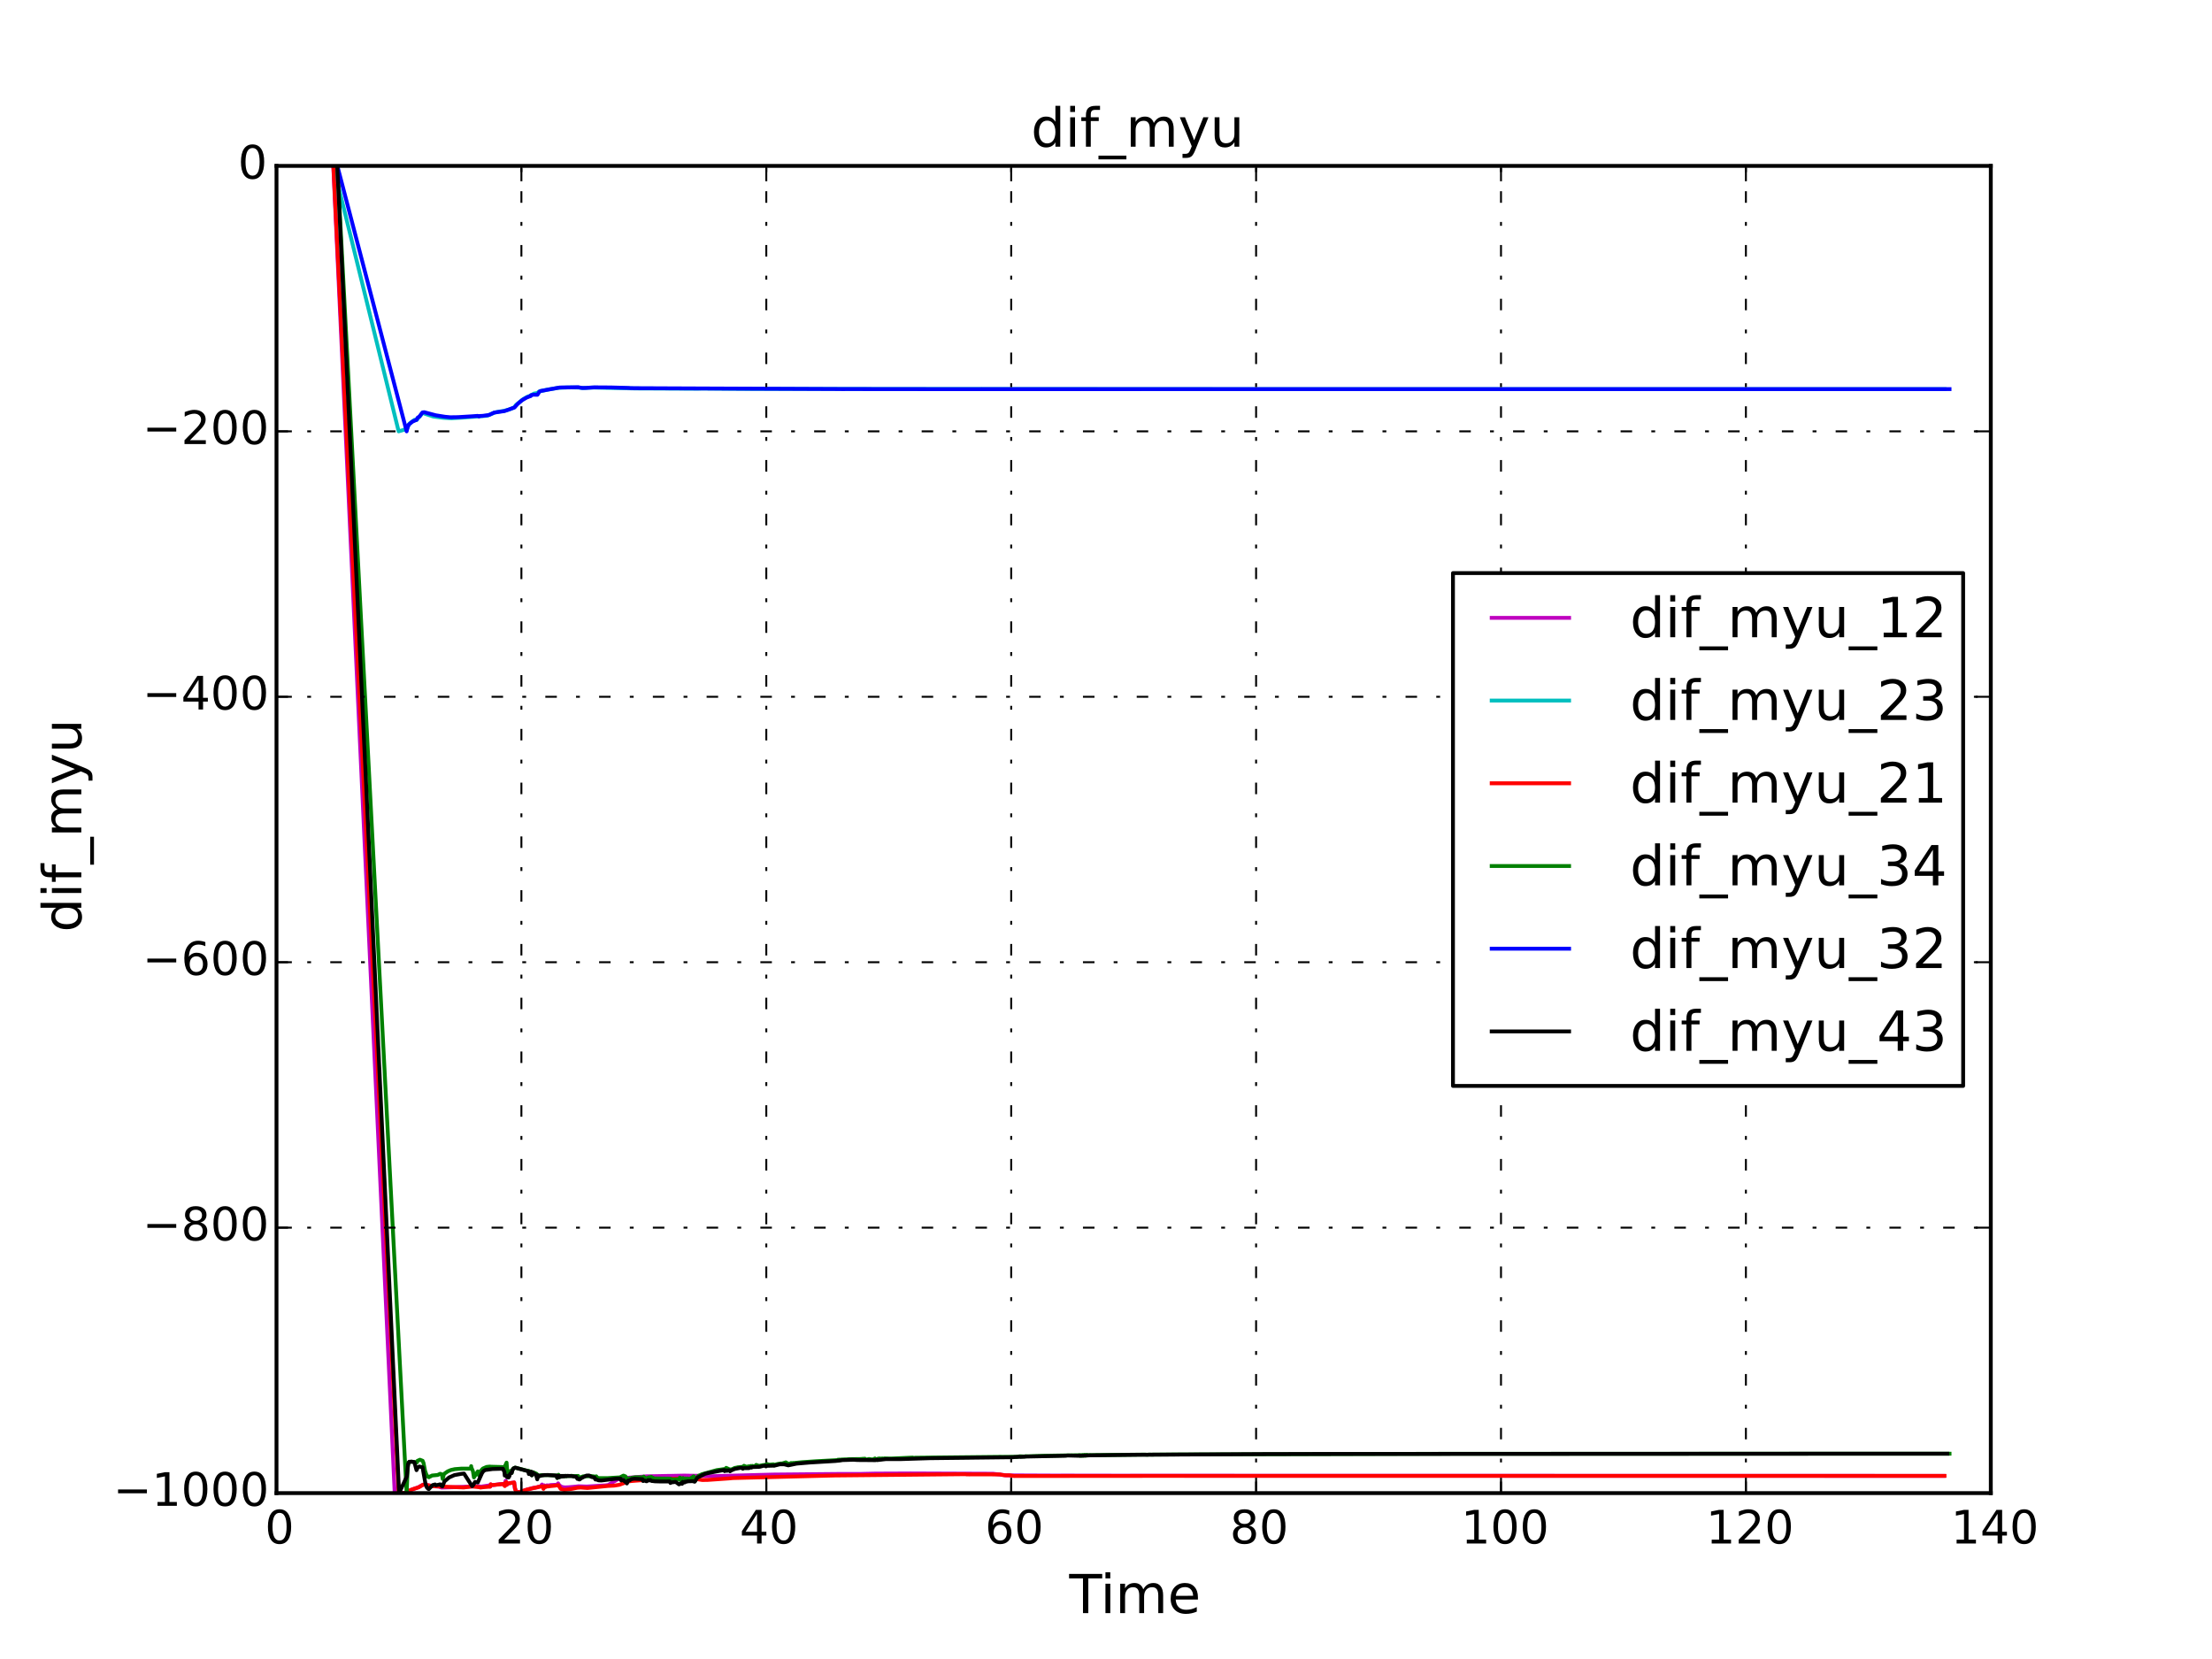 <?xml version="1.0" encoding="utf-8" standalone="no"?>
<!DOCTYPE svg PUBLIC "-//W3C//DTD SVG 1.1//EN"
  "http://www.w3.org/Graphics/SVG/1.1/DTD/svg11.dtd">
<!-- Created with matplotlib (http://matplotlib.org/) -->
<svg height="432pt" version="1.1" viewBox="0 0 576 432" width="576pt" xmlns="http://www.w3.org/2000/svg" xmlns:xlink="http://www.w3.org/1999/xlink">
 <defs>
  <style type="text/css">
*{stroke-linecap:butt;stroke-linejoin:round;}
  </style>
 </defs>
 <g id="figure_1">
  <g id="patch_1">
   <path d="
M0 432
L576 432
L576 0
L0 0
z
" style="fill:#ffffff;"/>
  </g>
  <g id="axes_1">
   <g id="patch_2">
    <path d="
M72 388.8
L518.4 388.8
L518.4 43.2
L72 43.2
z
" style="fill:#ffffff;"/>
   </g>
   <g id="line2d_1">
    <path clip-path="url(#p7ff5b81e1d)" d="
M86.791 43.2
L102.781 388.8
L104.29 388.8
L106.017 388.665
L106.462 388.152
L108.308 387.509
L108.893 387.294
L109.794 386.79
L110.103 386.605
L110.724 386.632
L113.21 387.043
L113.586 387.064
L114.319 387.106
L114.934 387.366
L118.492 387.256
L124.064 387.016
L124.468 387.078
L124.793 387.011
L124.969 387.161
L127.415 386.799
L127.615 387.113
L127.753 386.521
L128.036 386.721
L128.97 386.637
L130.126 386.459
L131.366 386.403
L131.677 385.577
L131.969 386.633
L132.299 386.286
L133.137 386.134
L133.909 386.027
L134.03 387.503
L134.556 388.477
L134.886 388.582
L135.523 388.433
L136.962 387.976
L138.911 387.414
L139.443 387.395
L139.79 387.262
L139.996 387.302
L140.145 387.164
L140.732 387.086
L141.143 386.563
L141.386 387.221
L141.553 387.324
L141.711 386.774
L142.109 387
L142.44 386.77
L142.597 386.838
L143.472 386.702
L144.972 386.619
L145.169 386.815
L145.322 386.255
L145.654 386.764
L146.29 387.203
L147.09 387.317
L147.97 387.282
L149.932 387.11
L150.667 387.021
L152.791 387.093
L157.655 386.793
L158.395 386.69
L160.849 385.202
L161.467 385.154
L161.64 385.284
L162.19 385.144
L162.406 384.894
L168.35 384.43
L174.424 384.308
L174.766 384.31
L178.301 384.234
L179.005 384.258
L181.579 384.288
L185.174 384.401
L201.238 383.972
L202.499 383.961
L217.865 383.817
L219.668 383.804
L224.275 383.803
L224.706 383.79
L227.875 383.718
L232.487 383.701
L237.088 383.678
L258.601 383.762
L262.074 384.18
L275.266 384.24
L296.031 384.273
L506.069 384.312
L506.069 384.312" style="fill:none;stroke:#bf00bf;stroke-linecap:square;"/>
   </g>
   <g id="line2d_2">
    <path clip-path="url(#p7ff5b81e1d)" d="
M86.808 43.2
L103.804 112.32
L105.952 111.704
L106.599 110.316
L107.946 109.313
L108.506 109.37
L109.04 108.696
L109.578 108.139
L109.901 107.559
L110.063 107.501
L110.644 107.74
L112.852 108.466
L115.411 108.793
L117.57 108.907
L120.313 108.747
L126.832 108.258
L128.82 107.428
L129.932 107.188
L131.016 107.032
L132.532 106.653
L133.454 106.274
L133.871 106.1
L134.355 105.458
L136.239 103.934
L137.386 103.283
L138.103 103.028
L139.026 102.49
L139.914 102.328
L140.419 101.923
L142.564 101.456
L145.391 100.988
L147.242 100.91
L148.758 100.879
L150.806 100.927
L151.794 101.057
L152.963 100.967
L154.374 100.917
L163.418 101.115
L165.631 101.157
L181.509 101.219
L182.881 101.179
L189.895 101.238
L194.141 101.269
L317.337 101.332
L506.354 101.333
L506.354 101.333" style="fill:none;stroke:#00bfbf;stroke-linecap:square;"/>
   </g>
   <g id="line2d_3">
    <path clip-path="url(#p7ff5b81e1d)" d="
M86.808 43.2
L103.804 388.8
L105.952 388.8
L106.423 388.311
L106.92 388.008
L107.946 387.626
L109.04 387.294
L109.901 386.79
L110.211 386.605
L110.843 386.632
L112.852 387.016
L120.734 387.335
L122.975 387.07
L123.604 387.144
L124.918 387.275
L125.079 387.361
L125.902 387.257
L127.639 387.113
L127.804 386.521
L127.923 386.699
L128.375 386.701
L131.016 386.435
L131.453 386.976
L131.573 386.147
L131.847 385.934
L131.956 386.633
L132.12 386.306
L133.747 386.062
L133.871 386.027
L134.193 387.931
L134.355 388.331
L134.835 388.582
L135.613 388.433
L137.106 387.908
L140.693 387.105
L141.268 387.034
L141.521 387.692
L141.836 386.985
L142.059 387.222
L142.239 387.177
L142.397 387.011
L142.73 387.073
L143.22 386.991
L144.477 386.867
L145.391 386.734
L146 387.696
L146.926 387.971
L148.987 387.679
L150.347 387.403
L151.213 387.35
L152.963 387.476
L158.322 386.934
L159.962 386.85
L161.262 386.638
L163.418 385.844
L163.574 385.768
L164.407 385.659
L166.511 385.488
L169.909 385.276
L172.683 385.154
L176.445 385.034
L177.629 385.004
L181.509 385.112
L181.82 385.226
L182.881 385.392
L184.261 385.37
L189.895 384.978
L190.789 384.885
L217.356 384.214
L251.39 383.877
L251.714 383.933
L252.407 383.938
L254.979 383.923
L260.487 383.946
L260.652 384.014
L261.664 384.157
L262.786 384.157
L263.098 384.203
L264.076 384.352
L267.569 384.349
L278.335 384.337
L291.161 384.326
L303.233 384.317
L382.78 384.313
L506.354 384.312
L506.354 384.312" style="fill:none;stroke:#ff0000;stroke-linecap:square;"/>
   </g>
   <g id="line2d_4">
    <path clip-path="url(#p7ff5b81e1d)" d="
M87.847 43.2
L105.886 388.8
L106.151 382.287
L106.408 380.812
L107.096 380.597
L108.574 380.8
L108.708 380.398
L109.343 380.108
L110.049 380.377
L110.286 380.954
L110.687 383.007
L111.043 384.035
L111.351 384.51
L111.697 384.668
L111.872 384.475
L112.003 384.507
L112.49 384.223
L113.96 384.082
L114.624 383.766
L114.892 383.838
L115.097 384.079
L115.274 385.113
L115.617 383.817
L116.611 383.127
L117.418 382.788
L118.411 382.565
L120.035 382.434
L122.674 382.42
L122.694 381.779
L122.719 382.094
L123.148 383.085
L123.411 384.712
L124.423 383.14
L124.725 384.162
L124.847 383.236
L125.138 383.356
L125.273 382.933
L125.736 382.406
L126.714 381.983
L127.544 381.894
L127.842 381.929
L131.314 382.023
L131.376 382.048
L131.909 380.866
L132.101 383.278
L132.234 382.942
L132.41 384.094
L132.6 384.108
L132.891 383.119
L133.054 382.987
L133.226 383.557
L133.338 382.808
L133.537 382.653
L133.644 382.406
L134.178 382.166
L137.129 382.936
L137.811 383.054
L138.198 383.762
L138.249 383.226
L138.515 384.162
L138.868 383.374
L139.751 383.786
L139.955 384.576
L140.079 384.135
L140.242 384.523
L140.742 384.143
L141.589 384.127
L142.666 384.098
L144.873 384.237
L145.109 384.848
L145.281 384.155
L145.445 384.026
L145.606 384.656
L145.757 384.336
L145.935 384.567
L146.067 384.33
L146.157 384.51
L146.306 384.326
L146.578 384.468
L146.63 384.321
L146.862 384.436
L146.984 384.317
L147.145 384.412
L147.298 384.314
L147.515 384.395
L147.705 384.314
L147.877 384.387
L148.89 384.287
L149.251 384.441
L149.386 384.371
L150.54 384.332
L150.752 384.881
L150.95 384.901
L151.083 384.737
L151.854 384.435
L152.818 384.427
L153.727 384.398
L153.929 384.362
L154.79 384.477
L154.918 385.019
L155.264 384.429
L155.429 384.856
L155.629 384.783
L155.759 384.907
L158.225 384.898
L161.428 384.703
L162.341 384.243
L162.871 384.449
L162.984 384.666
L163.226 385.407
L163.338 385.037
L163.778 384.997
L163.895 385.308
L164.013 384.941
L164.208 384.984
L164.466 384.811
L165.51 384.661
L167.34 384.692
L167.478 385.164
L167.632 384.508
L168.04 385.065
L168.208 384.868
L168.476 384.927
L168.954 384.676
L169.1 385.042
L169.573 384.538
L169.725 384.98
L169.833 384.881
L170.087 384.807
L170.214 384.973
L174.538 385.033
L174.662 385.437
L174.975 385.172
L174.986 385.29
L175.351 385.238
L176.858 385.165
L177.038 384.765
L177.147 385.406
L177.427 385.57
L177.663 385.336
L177.84 384.874
L178.081 385.659
L178.389 384.993
L178.59 385.278
L178.925 384.99
L179.359 385.082
L179.732 385.046
L180.621 384.427
L180.824 384.728
L181.006 385.644
L181.089 385.079
L181.241 385.085
L181.344 384.78
L181.526 384.704
L181.875 384.294
L182.487 384.044
L182.729 383.899
L186.648 382.817
L188.532 382.557
L188.755 382.525
L189.018 382.829
L189.101 382.224
L189.991 382.645
L190.371 382.625
L190.506 382.642
L191.318 382.25
L191.902 382.149
L192.021 382.095
L193.282 381.965
L193.616 382.217
L193.72 381.689
L194.639 382.056
L194.843 381.825
L194.987 381.938
L195.472 381.732
L195.651 382.028
L195.891 381.714
L196.561 381.875
L196.6 381.767
L196.906 381.456
L197.902 381.8
L198.028 381.621
L198.22 381.678
L198.347 381.564
L198.807 381.505
L199.32 381.44
L199.463 381.632
L199.617 381.189
L199.853 381.497
L199.96 381.298
L200.348 381.411
L201.397 381.309
L201.562 381.589
L201.716 381.422
L202.609 381.198
L203.321 381.09
L203.65 381.094
L204.637 380.795
L205.247 381.191
L205.692 381.086
L205.837 381.179
L205.994 380.958
L206.198 381.142
L206.476 380.953
L206.773 380.966
L206.982 380.938
L208.818 380.755
L212.565 380.501
L218.069 380.21
L218.238 380.095
L218.42 380.281
L218.609 380.075
L218.82 380.203
L219.059 380.055
L219.199 380.144
L219.41 380.037
L219.613 380.098
L219.766 380.021
L220.387 380.034
L221.002 379.977
L222.04 379.954
L224.368 379.926
L224.388 380.01
L224.388 380.01
L224.388 380.01
L224.409 379.893
L225.234 379.846
L225.403 380.115
L226.272 379.918
L227.037 380.032
L227.446 379.988
L227.834 379.785
L228.322 380.163
L228.679 379.81
L228.879 380.108
L229.018 379.772
L229.165 380.024
L229.249 379.811
L229.404 379.954
L229.576 379.797
L229.654 379.9
L229.785 379.785
L229.902 379.859
L230.283 379.763
L230.834 379.78
L231.978 379.806
L237.696 379.552
L237.895 379.66
L238.318 379.59
L260.356 379.359
L261.238 379.368
L264.745 379.358
L265.575 379.216
L266.817 379.268
L267.022 379.19
L267.943 379.204
L272.115 379.075
L281.17 378.923
L281.29 379.095
L281.386 378.91
L281.727 379.091
L281.836 378.868
L282.138 379.079
L282.314 378.846
L282.586 379.058
L282.764 378.839
L282.961 379.023
L283.147 378.849
L283.537 378.963
L283.762 378.883
L284.241 378.932
L285.012 378.903
L286.028 378.898
L298.144 378.768
L298.723 378.809
L299.218 378.763
L299.87 378.783
L300.711 378.771
L304.147 378.751
L375.692 378.561
L507.657 378.536
L507.657 378.536" style="fill:none;stroke:#008000;stroke-linecap:square;"/>
   </g>
   <g id="line2d_5">
    <path clip-path="url(#p7ff5b81e1d)" d="
M87.847 43.2
L105.886 112.32
L106.151 111.255
L106.408 110.594
L107.384 109.794
L108.485 109.309
L108.708 108.791
L109.259 108.43
L109.497 108.061
L110.049 107.394
L110.467 107.337
L111.351 107.574
L113.478 108.14
L115.88 108.526
L117.221 108.651
L119.292 108.621
L123.411 108.371
L124.423 108.286
L124.725 108.46
L124.847 108.325
L125.736 108.281
L127.349 108.061
L128.674 107.436
L131.376 107.042
L133.973 106.103
L134.806 105.164
L135.952 104.2
L137.129 103.528
L137.811 103.262
L138.198 103.131
L138.249 102.917
L138.868 102.781
L139.955 102.794
L140.475 101.987
L140.742 101.818
L145.281 100.991
L145.757 100.904
L148.674 100.868
L150.54 100.821
L150.95 100.91
L151.533 101.015
L152.45 101.02
L154.79 100.864
L159.17 100.893
L163.778 101.02
L164.013 101.054
L165.332 101.081
L218.238 101.301
L219.199 101.315
L221.84 101.31
L241.854 101.332
L507.657 101.317
L507.657 101.317" style="fill:none;stroke:#0000ff;stroke-linecap:square;"/>
   </g>
   <g id="line2d_6">
    <path clip-path="url(#p7ff5b81e1d)" d="
M87.832 43.2
L103.925 388.8
L105.93 384.48
L106.251 381.263
L106.56 380.638
L107.211 380.618
L107.895 380.732
L108.459 382.826
L108.819 382.072
L109.221 381.881
L110.03 382.086
L110.44 384.386
L110.802 386.392
L111.159 387.353
L111.526 387.716
L111.662 387.758
L112.308 387.077
L112.636 386.724
L113.3 386.548
L113.49 386.783
L114.608 386.52
L115.018 386.983
L115.211 387.036
L115.744 385.749
L116.942 384.726
L118.344 384.108
L120.083 383.794
L120.821 383.706
L122.941 387.008
L123.246 386.683
L123.705 385.886
L124.412 386.034
L125.515 383.599
L125.876 383.084
L126.326 382.796
L128.244 382.532
L130.474 382.466
L130.97 382.47
L131.357 383.322
L131.436 384.241
L131.783 384.195
L131.919 384.312
L132.049 384.679
L132.432 384.74
L132.652 384.379
L132.737 383.954
L133.018 383.594
L133.238 383.557
L133.508 382.653
L133.805 382.3
L134.153 382.166
L137.566 383.103
L137.706 383.831
L137.937 383.86
L138.339 383.226
L138.461 384.162
L138.652 383.374
L138.939 383.727
L139.322 383.786
L139.704 384.464
L139.901 385.222
L140.092 384.135
L140.223 384.523
L140.403 384.3
L140.607 384.332
L141.241 384.177
L141.811 384.096
L142.697 384.098
L144.963 384.238
L145.093 384.848
L145.459 384.32
L145.617 384.656
L145.771 384.336
L145.916 384.567
L146.082 384.33
L146.202 384.51
L146.372 384.326
L146.494 384.468
L146.724 384.321
L146.873 384.436
L147.049 384.317
L147.16 384.412
L147.362 384.314
L147.546 384.395
L147.679 384.314
L148.03 384.319
L149.339 384.408
L149.567 384.509
L150.036 384.535
L150.366 385.106
L150.61 385.093
L150.821 385.256
L151.017 385.209
L151.191 385.006
L152.709 384.235
L153.426 384.213
L154.062 384.608
L154.798 384.728
L155.068 385.269
L155.175 385.206
L155.855 385.482
L156.567 385.515
L157.913 385.356
L160.207 385.065
L161.577 385.01
L161.786 385.518
L162.327 385.385
L162.769 385.857
L163.082 385.906
L163.24 386.286
L163.556 385.545
L163.923 385.523
L164.265 385.277
L164.522 385.143
L165.208 385.058
L166.863 385.153
L167.277 385.172
L167.464 385.653
L167.874 385.529
L168.272 385.72
L168.426 385.713
L168.767 385.411
L169.085 385.515
L169.301 385.387
L169.679 385.641
L170.036 385.668
L170.526 385.733
L172.093 385.78
L174.374 385.763
L174.581 386.169
L174.688 386.026
L175.943 385.888
L176.808 386.531
L177.261 386.296
L177.615 386.387
L177.777 385.881
L178.239 386.043
L178.418 385.825
L178.764 385.853
L178.972 385.736
L180.403 385.688
L180.883 385.842
L181.59 384.779
L183.579 383.779
L184.273 383.602
L188.576 382.773
L188.7 383.078
L188.894 382.897
L189.143 382.89
L189.302 383.003
L189.426 382.913
L189.878 382.842
L190.087 383.115
L190.475 382.866
L190.849 382.711
L191.306 382.515
L192.743 382.244
L193.15 382.21
L193.418 382.459
L193.733 382.298
L195.061 382.296
L195.419 382.093
L195.708 382.154
L195.867 382.015
L197.63 381.973
L198.17 381.864
L198.662 381.727
L199.275 381.645
L199.449 381.85
L199.505 381.707
L201.677 381.646
L203.08 381.296
L204.225 381.308
L205.259 381.576
L207.435 381.127
L210.882 380.835
L217.505 380.442
L218.382 380.35
L218.762 380.294
L219.377 380.208
L220.347 380.178
L222.229 380.115
L223.285 380.187
L225.548 380.201
L227.952 380.227
L228.377 380.085
L228.458 380.204
L230.614 379.957
L234.559 379.95
L242.071 379.712
L263.87 379.456
L264.193 379.407
L265.548 379.349
L265.704 379.385
L267.413 379.282
L277.492 379.079
L277.902 379.008
L280.961 379.085
L281.055 378.989
L281.14 379.066
L283.965 378.966
L286.439 378.934
L296.832 378.814
L298.686 378.816
L299.608 378.796
L304.838 378.774
L328.892 378.64
L334.997 378.627
L339.207 378.611
L488.392 378.537
L507.088 378.536
L507.088 378.536" style="fill:none;stroke:#000000;stroke-linecap:square;"/>
   </g>
   <g id="patch_3">
    <path d="
M72 388.8
L72 43.2" style="fill:none;stroke:#000000;stroke-linecap:square;stroke-linejoin:miter;"/>
   </g>
   <g id="patch_4">
    <path d="
M518.4 388.8
L518.4 43.2" style="fill:none;stroke:#000000;stroke-linecap:square;stroke-linejoin:miter;"/>
   </g>
   <g id="patch_5">
    <path d="
M72 388.8
L518.4 388.8" style="fill:none;stroke:#000000;stroke-linecap:square;stroke-linejoin:miter;"/>
   </g>
   <g id="patch_6">
    <path d="
M72 43.2
L518.4 43.2" style="fill:none;stroke:#000000;stroke-linecap:square;stroke-linejoin:miter;"/>
   </g>
   <g id="matplotlib.axis_1">
    <g id="xtick_1">
     <g id="line2d_7">
      <path clip-path="url(#p7ff5b81e1d)" d="
M72 388.8
L72 43.2" style="fill:none;stroke:#000000;stroke-dasharray:3,5,1,5;stroke-dashoffset:0.0;stroke-width:0.5;"/>
     </g>
     <g id="line2d_8">
      <defs>
       <path d="
M0 0
L0 -4" id="mc7db9fdffb" style="stroke:#000000;stroke-width:0.5;"/>
      </defs>
      <g>
       <use style="stroke:#000000;stroke-width:0.5;" x="72.0" xlink:href="#mc7db9fdffb" y="388.8"/>
      </g>
     </g>
     <g id="line2d_9">
      <defs>
       <path d="
M0 0
L0 4" id="m5a7d422ac3" style="stroke:#000000;stroke-width:0.5;"/>
      </defs>
      <g>
       <use style="stroke:#000000;stroke-width:0.5;" x="72.0" xlink:href="#m5a7d422ac3" y="43.2"/>
      </g>
     </g>
     <g id="text_1">
      <!-- 0 -->
      <defs>
       <path d="
M31.781 66.406
Q24.172 66.406 20.328 58.906
Q16.5 51.422 16.5 36.375
Q16.5 21.391 20.328 13.891
Q24.172 6.391 31.781 6.391
Q39.453 6.391 43.281 13.891
Q47.125 21.391 47.125 36.375
Q47.125 51.422 43.281 58.906
Q39.453 66.406 31.781 66.406
M31.781 74.219
Q44.047 74.219 50.516 64.516
Q56.984 54.828 56.984 36.375
Q56.984 17.969 50.516 8.266
Q44.047 -1.422 31.781 -1.422
Q19.531 -1.422 13.062 8.266
Q6.594 17.969 6.594 36.375
Q6.594 54.828 13.062 64.516
Q19.531 74.219 31.781 74.219" id="DejaVuSans-30"/>
      </defs>
      <g transform="translate(68.977 401.918)scale(0.12 -0.12)">
       <use xlink:href="#DejaVuSans-30"/>
      </g>
     </g>
    </g>
    <g id="xtick_2">
     <g id="line2d_10">
      <path clip-path="url(#p7ff5b81e1d)" d="
M135.771 388.8
L135.771 43.2" style="fill:none;stroke:#000000;stroke-dasharray:3,5,1,5;stroke-dashoffset:0.0;stroke-width:0.5;"/>
     </g>
     <g id="line2d_11">
      <g>
       <use style="stroke:#000000;stroke-width:0.5;" x="135.771" xlink:href="#mc7db9fdffb" y="388.8"/>
      </g>
     </g>
     <g id="line2d_12">
      <g>
       <use style="stroke:#000000;stroke-width:0.5;" x="135.771" xlink:href="#m5a7d422ac3" y="43.2"/>
      </g>
     </g>
     <g id="text_2">
      <!-- 20 -->
      <defs>
       <path d="
M19.188 8.297
L53.609 8.297
L53.609 0
L7.328 0
L7.328 8.297
Q12.938 14.109 22.625 23.891
Q32.328 33.688 34.812 36.531
Q39.547 41.844 41.422 45.531
Q43.312 49.219 43.312 52.781
Q43.312 58.594 39.234 62.25
Q35.156 65.922 28.609 65.922
Q23.969 65.922 18.812 64.312
Q13.672 62.703 7.812 59.422
L7.812 69.391
Q13.766 71.781 18.938 73
Q24.125 74.219 28.422 74.219
Q39.75 74.219 46.484 68.547
Q53.219 62.891 53.219 53.422
Q53.219 48.922 51.531 44.891
Q49.859 40.875 45.406 35.406
Q44.188 33.984 37.641 27.219
Q31.109 20.453 19.188 8.297" id="DejaVuSans-32"/>
      </defs>
      <g transform="translate(128.975 401.918)scale(0.12 -0.12)">
       <use xlink:href="#DejaVuSans-32"/>
       <use x="63.623" xlink:href="#DejaVuSans-30"/>
      </g>
     </g>
    </g>
    <g id="xtick_3">
     <g id="line2d_13">
      <path clip-path="url(#p7ff5b81e1d)" d="
M199.543 388.8
L199.543 43.2" style="fill:none;stroke:#000000;stroke-dasharray:3,5,1,5;stroke-dashoffset:0.0;stroke-width:0.5;"/>
     </g>
     <g id="line2d_14">
      <g>
       <use style="stroke:#000000;stroke-width:0.5;" x="199.543" xlink:href="#mc7db9fdffb" y="388.8"/>
      </g>
     </g>
     <g id="line2d_15">
      <g>
       <use style="stroke:#000000;stroke-width:0.5;" x="199.543" xlink:href="#m5a7d422ac3" y="43.2"/>
      </g>
     </g>
     <g id="text_3">
      <!-- 40 -->
      <defs>
       <path d="
M37.797 64.312
L12.891 25.391
L37.797 25.391
z

M35.203 72.906
L47.609 72.906
L47.609 25.391
L58.016 25.391
L58.016 17.188
L47.609 17.188
L47.609 0
L37.797 0
L37.797 17.188
L4.891 17.188
L4.891 26.703
z
" id="DejaVuSans-34"/>
      </defs>
      <g transform="translate(192.6 401.918)scale(0.12 -0.12)">
       <use xlink:href="#DejaVuSans-34"/>
       <use x="63.623" xlink:href="#DejaVuSans-30"/>
      </g>
     </g>
    </g>
    <g id="xtick_4">
     <g id="line2d_16">
      <path clip-path="url(#p7ff5b81e1d)" d="
M263.314 388.8
L263.314 43.2" style="fill:none;stroke:#000000;stroke-dasharray:3,5,1,5;stroke-dashoffset:0.0;stroke-width:0.5;"/>
     </g>
     <g id="line2d_17">
      <g>
       <use style="stroke:#000000;stroke-width:0.5;" x="263.314" xlink:href="#mc7db9fdffb" y="388.8"/>
      </g>
     </g>
     <g id="line2d_18">
      <g>
       <use style="stroke:#000000;stroke-width:0.5;" x="263.314" xlink:href="#m5a7d422ac3" y="43.2"/>
      </g>
     </g>
     <g id="text_4">
      <!-- 60 -->
      <defs>
       <path d="
M33.016 40.375
Q26.375 40.375 22.484 35.828
Q18.609 31.297 18.609 23.391
Q18.609 15.531 22.484 10.953
Q26.375 6.391 33.016 6.391
Q39.656 6.391 43.531 10.953
Q47.406 15.531 47.406 23.391
Q47.406 31.297 43.531 35.828
Q39.656 40.375 33.016 40.375
M52.594 71.297
L52.594 62.312
Q48.875 64.062 45.094 64.984
Q41.312 65.922 37.594 65.922
Q27.828 65.922 22.672 59.328
Q17.531 52.734 16.797 39.406
Q19.672 43.656 24.016 45.922
Q28.375 48.188 33.594 48.188
Q44.578 48.188 50.953 41.516
Q57.328 34.859 57.328 23.391
Q57.328 12.156 50.688 5.359
Q44.047 -1.422 33.016 -1.422
Q20.359 -1.422 13.672 8.266
Q6.984 17.969 6.984 36.375
Q6.984 53.656 15.188 63.938
Q23.391 74.219 37.203 74.219
Q40.922 74.219 44.703 73.484
Q48.484 72.75 52.594 71.297" id="DejaVuSans-36"/>
      </defs>
      <g transform="translate(256.497 401.918)scale(0.12 -0.12)">
       <use xlink:href="#DejaVuSans-36"/>
       <use x="63.623" xlink:href="#DejaVuSans-30"/>
      </g>
     </g>
    </g>
    <g id="xtick_5">
     <g id="line2d_19">
      <path clip-path="url(#p7ff5b81e1d)" d="
M327.086 388.8
L327.086 43.2" style="fill:none;stroke:#000000;stroke-dasharray:3,5,1,5;stroke-dashoffset:0.0;stroke-width:0.5;"/>
     </g>
     <g id="line2d_20">
      <g>
       <use style="stroke:#000000;stroke-width:0.5;" x="327.086" xlink:href="#mc7db9fdffb" y="388.8"/>
      </g>
     </g>
     <g id="line2d_21">
      <g>
       <use style="stroke:#000000;stroke-width:0.5;" x="327.086" xlink:href="#m5a7d422ac3" y="43.2"/>
      </g>
     </g>
     <g id="text_5">
      <!-- 80 -->
      <defs>
       <path d="
M31.781 34.625
Q24.75 34.625 20.719 30.859
Q16.703 27.094 16.703 20.516
Q16.703 13.922 20.719 10.156
Q24.75 6.391 31.781 6.391
Q38.812 6.391 42.859 10.172
Q46.922 13.969 46.922 20.516
Q46.922 27.094 42.891 30.859
Q38.875 34.625 31.781 34.625
M21.922 38.812
Q15.578 40.375 12.031 44.719
Q8.5 49.078 8.5 55.328
Q8.5 64.062 14.719 69.141
Q20.953 74.219 31.781 74.219
Q42.672 74.219 48.875 69.141
Q55.078 64.062 55.078 55.328
Q55.078 49.078 51.531 44.719
Q48 40.375 41.703 38.812
Q48.828 37.156 52.797 32.312
Q56.781 27.484 56.781 20.516
Q56.781 9.906 50.312 4.234
Q43.844 -1.422 31.781 -1.422
Q19.734 -1.422 13.25 4.234
Q6.781 9.906 6.781 20.516
Q6.781 27.484 10.781 32.312
Q14.797 37.156 21.922 38.812
M18.312 54.391
Q18.312 48.734 21.844 45.562
Q25.391 42.391 31.781 42.391
Q38.141 42.391 41.719 45.562
Q45.312 48.734 45.312 54.391
Q45.312 60.062 41.719 63.234
Q38.141 66.406 31.781 66.406
Q25.391 66.406 21.844 63.234
Q18.312 60.062 18.312 54.391" id="DejaVuSans-38"/>
      </defs>
      <g transform="translate(320.256 401.918)scale(0.12 -0.12)">
       <use xlink:href="#DejaVuSans-38"/>
       <use x="63.623" xlink:href="#DejaVuSans-30"/>
      </g>
     </g>
    </g>
    <g id="xtick_6">
     <g id="line2d_22">
      <path clip-path="url(#p7ff5b81e1d)" d="
M390.857 388.8
L390.857 43.2" style="fill:none;stroke:#000000;stroke-dasharray:3,5,1,5;stroke-dashoffset:0.0;stroke-width:0.5;"/>
     </g>
     <g id="line2d_23">
      <g>
       <use style="stroke:#000000;stroke-width:0.5;" x="390.857" xlink:href="#mc7db9fdffb" y="388.8"/>
      </g>
     </g>
     <g id="line2d_24">
      <g>
       <use style="stroke:#000000;stroke-width:0.5;" x="390.857" xlink:href="#m5a7d422ac3" y="43.2"/>
      </g>
     </g>
     <g id="text_6">
      <!-- 100 -->
      <defs>
       <path d="
M12.406 8.297
L28.516 8.297
L28.516 63.922
L10.984 60.406
L10.984 69.391
L28.422 72.906
L38.281 72.906
L38.281 8.297
L54.391 8.297
L54.391 0
L12.406 0
z
" id="DejaVuSans-31"/>
      </defs>
      <g transform="translate(380.462 401.918)scale(0.12 -0.12)">
       <use xlink:href="#DejaVuSans-31"/>
       <use x="63.623" xlink:href="#DejaVuSans-30"/>
       <use x="127.246" xlink:href="#DejaVuSans-30"/>
      </g>
     </g>
    </g>
    <g id="xtick_7">
     <g id="line2d_25">
      <path clip-path="url(#p7ff5b81e1d)" d="
M454.629 388.8
L454.629 43.2" style="fill:none;stroke:#000000;stroke-dasharray:3,5,1,5;stroke-dashoffset:0.0;stroke-width:0.5;"/>
     </g>
     <g id="line2d_26">
      <g>
       <use style="stroke:#000000;stroke-width:0.5;" x="454.629" xlink:href="#mc7db9fdffb" y="388.8"/>
      </g>
     </g>
     <g id="line2d_27">
      <g>
       <use style="stroke:#000000;stroke-width:0.5;" x="454.629" xlink:href="#m5a7d422ac3" y="43.2"/>
      </g>
     </g>
     <g id="text_7">
      <!-- 120 -->
      <g transform="translate(444.234 401.918)scale(0.12 -0.12)">
       <use xlink:href="#DejaVuSans-31"/>
       <use x="63.623" xlink:href="#DejaVuSans-32"/>
       <use x="127.246" xlink:href="#DejaVuSans-30"/>
      </g>
     </g>
    </g>
    <g id="xtick_8">
     <g id="line2d_28">
      <path clip-path="url(#p7ff5b81e1d)" d="
M518.4 388.8
L518.4 43.2" style="fill:none;stroke:#000000;stroke-dasharray:3,5,1,5;stroke-dashoffset:0.0;stroke-width:0.5;"/>
     </g>
     <g id="line2d_29">
      <g>
       <use style="stroke:#000000;stroke-width:0.5;" x="518.4" xlink:href="#mc7db9fdffb" y="388.8"/>
      </g>
     </g>
     <g id="line2d_30">
      <g>
       <use style="stroke:#000000;stroke-width:0.5;" x="518.4" xlink:href="#m5a7d422ac3" y="43.2"/>
      </g>
     </g>
     <g id="text_8">
      <!-- 140 -->
      <g transform="translate(508.005 401.918)scale(0.12 -0.12)">
       <use xlink:href="#DejaVuSans-31"/>
       <use x="63.623" xlink:href="#DejaVuSans-34"/>
       <use x="127.246" xlink:href="#DejaVuSans-30"/>
      </g>
     </g>
    </g>
    <g id="text_9">
     <!-- Time -->
     <defs>
      <path d="
M9.422 54.688
L18.406 54.688
L18.406 0
L9.422 0
z

M9.422 75.984
L18.406 75.984
L18.406 64.594
L9.422 64.594
z
" id="DejaVuSans-69"/>
      <path d="
M56.203 29.594
L56.203 25.203
L14.891 25.203
Q15.484 15.922 20.484 11.062
Q25.484 6.203 34.422 6.203
Q39.594 6.203 44.453 7.469
Q49.312 8.734 54.109 11.281
L54.109 2.781
Q49.266 0.734 44.188 -0.344
Q39.109 -1.422 33.891 -1.422
Q20.797 -1.422 13.156 6.188
Q5.516 13.812 5.516 26.812
Q5.516 40.234 12.766 48.109
Q20.016 56 32.328 56
Q43.359 56 49.781 48.891
Q56.203 41.797 56.203 29.594
M47.219 32.234
Q47.125 39.594 43.094 43.984
Q39.062 48.391 32.422 48.391
Q24.906 48.391 20.391 44.141
Q15.875 39.891 15.188 32.172
z
" id="DejaVuSans-65"/>
      <path d="
M-0.297 72.906
L61.375 72.906
L61.375 64.594
L35.5 64.594
L35.5 0
L25.594 0
L25.594 64.594
L-0.297 64.594
z
" id="DejaVuSans-54"/>
      <path d="
M52 44.188
Q55.375 50.25 60.062 53.125
Q64.75 56 71.094 56
Q79.641 56 84.281 50.016
Q88.922 44.047 88.922 33.016
L88.922 0
L79.891 0
L79.891 32.719
Q79.891 40.578 77.094 44.375
Q74.312 48.188 68.609 48.188
Q61.625 48.188 57.562 43.547
Q53.516 38.922 53.516 30.906
L53.516 0
L44.484 0
L44.484 32.719
Q44.484 40.625 41.703 44.406
Q38.922 48.188 33.109 48.188
Q26.219 48.188 22.156 43.531
Q18.109 38.875 18.109 30.906
L18.109 0
L9.078 0
L9.078 54.688
L18.109 54.688
L18.109 46.188
Q21.188 51.219 25.484 53.609
Q29.781 56 35.688 56
Q41.656 56 45.828 52.969
Q50 49.953 52 44.188" id="DejaVuSans-6d"/>
     </defs>
     <g transform="translate(278.425 420.052)scale(0.14 -0.14)">
      <use xlink:href="#DejaVuSans-54"/>
      <use x="57.959" xlink:href="#DejaVuSans-69"/>
      <use x="85.742" xlink:href="#DejaVuSans-6d"/>
      <use x="183.154" xlink:href="#DejaVuSans-65"/>
     </g>
    </g>
   </g>
   <g id="matplotlib.axis_2">
    <g id="ytick_1">
     <g id="line2d_31">
      <path clip-path="url(#p7ff5b81e1d)" d="
M72 388.8
L518.4 388.8" style="fill:none;stroke:#000000;stroke-dasharray:3,5,1,5;stroke-dashoffset:0.0;stroke-width:0.5;"/>
     </g>
     <g id="line2d_32">
      <defs>
       <path d="
M0 0
L4 0" id="md7965d1ba0" style="stroke:#000000;stroke-width:0.5;"/>
      </defs>
      <g>
       <use style="stroke:#000000;stroke-width:0.5;" x="72.0" xlink:href="#md7965d1ba0" y="388.8"/>
      </g>
     </g>
     <g id="line2d_33">
      <defs>
       <path d="
M0 0
L-4 0" id="md9a1c1a7cd" style="stroke:#000000;stroke-width:0.5;"/>
      </defs>
      <g>
       <use style="stroke:#000000;stroke-width:0.5;" x="518.4" xlink:href="#md9a1c1a7cd" y="388.8"/>
      </g>
     </g>
     <g id="text_10">
      <!-- −1000 -->
      <defs>
       <path d="
M10.594 35.5
L73.188 35.5
L73.188 27.203
L10.594 27.203
z
" id="DejaVuSans-2212"/>
      </defs>
      <g transform="translate(29.473 392.111)scale(0.12 -0.12)">
       <use xlink:href="#DejaVuSans-2212"/>
       <use x="83.789" xlink:href="#DejaVuSans-31"/>
       <use x="147.412" xlink:href="#DejaVuSans-30"/>
       <use x="211.035" xlink:href="#DejaVuSans-30"/>
       <use x="274.658" xlink:href="#DejaVuSans-30"/>
      </g>
     </g>
    </g>
    <g id="ytick_2">
     <g id="line2d_34">
      <path clip-path="url(#p7ff5b81e1d)" d="
M72 319.68
L518.4 319.68" style="fill:none;stroke:#000000;stroke-dasharray:3,5,1,5;stroke-dashoffset:0.0;stroke-width:0.5;"/>
     </g>
     <g id="line2d_35">
      <g>
       <use style="stroke:#000000;stroke-width:0.5;" x="72.0" xlink:href="#md7965d1ba0" y="319.68"/>
      </g>
     </g>
     <g id="line2d_36">
      <g>
       <use style="stroke:#000000;stroke-width:0.5;" x="518.4" xlink:href="#md9a1c1a7cd" y="319.68"/>
      </g>
     </g>
     <g id="text_11">
      <!-- −800 -->
      <g transform="translate(37.108 322.991)scale(0.12 -0.12)">
       <use xlink:href="#DejaVuSans-2212"/>
       <use x="83.789" xlink:href="#DejaVuSans-38"/>
       <use x="147.412" xlink:href="#DejaVuSans-30"/>
       <use x="211.035" xlink:href="#DejaVuSans-30"/>
      </g>
     </g>
    </g>
    <g id="ytick_3">
     <g id="line2d_37">
      <path clip-path="url(#p7ff5b81e1d)" d="
M72 250.56
L518.4 250.56" style="fill:none;stroke:#000000;stroke-dasharray:3,5,1,5;stroke-dashoffset:0.0;stroke-width:0.5;"/>
     </g>
     <g id="line2d_38">
      <g>
       <use style="stroke:#000000;stroke-width:0.5;" x="72.0" xlink:href="#md7965d1ba0" y="250.56"/>
      </g>
     </g>
     <g id="line2d_39">
      <g>
       <use style="stroke:#000000;stroke-width:0.5;" x="518.4" xlink:href="#md9a1c1a7cd" y="250.56"/>
      </g>
     </g>
     <g id="text_12">
      <!-- −600 -->
      <g transform="translate(37.108 253.871)scale(0.12 -0.12)">
       <use xlink:href="#DejaVuSans-2212"/>
       <use x="83.789" xlink:href="#DejaVuSans-36"/>
       <use x="147.412" xlink:href="#DejaVuSans-30"/>
       <use x="211.035" xlink:href="#DejaVuSans-30"/>
      </g>
     </g>
    </g>
    <g id="ytick_4">
     <g id="line2d_40">
      <path clip-path="url(#p7ff5b81e1d)" d="
M72 181.44
L518.4 181.44" style="fill:none;stroke:#000000;stroke-dasharray:3,5,1,5;stroke-dashoffset:0.0;stroke-width:0.5;"/>
     </g>
     <g id="line2d_41">
      <g>
       <use style="stroke:#000000;stroke-width:0.5;" x="72.0" xlink:href="#md7965d1ba0" y="181.44"/>
      </g>
     </g>
     <g id="line2d_42">
      <g>
       <use style="stroke:#000000;stroke-width:0.5;" x="518.4" xlink:href="#md9a1c1a7cd" y="181.44"/>
      </g>
     </g>
     <g id="text_13">
      <!-- −400 -->
      <g transform="translate(37.108 184.751)scale(0.12 -0.12)">
       <use xlink:href="#DejaVuSans-2212"/>
       <use x="83.789" xlink:href="#DejaVuSans-34"/>
       <use x="147.412" xlink:href="#DejaVuSans-30"/>
       <use x="211.035" xlink:href="#DejaVuSans-30"/>
      </g>
     </g>
    </g>
    <g id="ytick_5">
     <g id="line2d_43">
      <path clip-path="url(#p7ff5b81e1d)" d="
M72 112.32
L518.4 112.32" style="fill:none;stroke:#000000;stroke-dasharray:3,5,1,5;stroke-dashoffset:0.0;stroke-width:0.5;"/>
     </g>
     <g id="line2d_44">
      <g>
       <use style="stroke:#000000;stroke-width:0.5;" x="72.0" xlink:href="#md7965d1ba0" y="112.32"/>
      </g>
     </g>
     <g id="line2d_45">
      <g>
       <use style="stroke:#000000;stroke-width:0.5;" x="518.4" xlink:href="#md9a1c1a7cd" y="112.32"/>
      </g>
     </g>
     <g id="text_14">
      <!-- −200 -->
      <g transform="translate(37.108 115.631)scale(0.12 -0.12)">
       <use xlink:href="#DejaVuSans-2212"/>
       <use x="83.789" xlink:href="#DejaVuSans-32"/>
       <use x="147.412" xlink:href="#DejaVuSans-30"/>
       <use x="211.035" xlink:href="#DejaVuSans-30"/>
      </g>
     </g>
    </g>
    <g id="ytick_6">
     <g id="line2d_46">
      <path clip-path="url(#p7ff5b81e1d)" d="
M72 43.2
L518.4 43.2" style="fill:none;stroke:#000000;stroke-dasharray:3,5,1,5;stroke-dashoffset:0.0;stroke-width:0.5;"/>
     </g>
     <g id="line2d_47">
      <g>
       <use style="stroke:#000000;stroke-width:0.5;" x="72.0" xlink:href="#md7965d1ba0" y="43.2"/>
      </g>
     </g>
     <g id="line2d_48">
      <g>
       <use style="stroke:#000000;stroke-width:0.5;" x="518.4" xlink:href="#md9a1c1a7cd" y="43.2"/>
      </g>
     </g>
     <g id="text_15">
      <!-- 0 -->
      <g transform="translate(61.953 46.511)scale(0.12 -0.12)">
       <use xlink:href="#DejaVuSans-30"/>
      </g>
     </g>
    </g>
    <g id="text_16">
     <!-- dif_myu -->
     <defs>
      <path d="
M45.406 46.391
L45.406 75.984
L54.391 75.984
L54.391 0
L45.406 0
L45.406 8.203
Q42.578 3.328 38.25 0.953
Q33.938 -1.422 27.875 -1.422
Q17.969 -1.422 11.734 6.484
Q5.516 14.406 5.516 27.297
Q5.516 40.188 11.734 48.094
Q17.969 56 27.875 56
Q33.938 56 38.25 53.625
Q42.578 51.266 45.406 46.391
M14.797 27.297
Q14.797 17.391 18.875 11.75
Q22.953 6.109 30.078 6.109
Q37.203 6.109 41.297 11.75
Q45.406 17.391 45.406 27.297
Q45.406 37.203 41.297 42.844
Q37.203 48.484 30.078 48.484
Q22.953 48.484 18.875 42.844
Q14.797 37.203 14.797 27.297" id="DejaVuSans-64"/>
      <path d="
M8.5 21.578
L8.5 54.688
L17.484 54.688
L17.484 21.922
Q17.484 14.156 20.5 10.266
Q23.531 6.391 29.594 6.391
Q36.859 6.391 41.078 11.031
Q45.312 15.672 45.312 23.688
L45.312 54.688
L54.297 54.688
L54.297 0
L45.312 0
L45.312 8.406
Q42.047 3.422 37.719 1
Q33.406 -1.422 27.688 -1.422
Q18.266 -1.422 13.375 4.438
Q8.5 10.297 8.5 21.578
M31.109 56
z
" id="DejaVuSans-75"/>
      <path d="
M50.984 -16.609
L50.984 -23.578
L-0.984 -23.578
L-0.984 -16.609
z
" id="DejaVuSans-5f"/>
      <path d="
M37.109 75.984
L37.109 68.5
L28.516 68.5
Q23.688 68.5 21.797 66.547
Q19.922 64.594 19.922 59.516
L19.922 54.688
L34.719 54.688
L34.719 47.703
L19.922 47.703
L19.922 0
L10.891 0
L10.891 47.703
L2.297 47.703
L2.297 54.688
L10.891 54.688
L10.891 58.5
Q10.891 67.625 15.141 71.797
Q19.391 75.984 28.609 75.984
z
" id="DejaVuSans-66"/>
      <path d="
M32.172 -5.078
Q28.375 -14.844 24.75 -17.812
Q21.141 -20.797 15.094 -20.797
L7.906 -20.797
L7.906 -13.281
L13.188 -13.281
Q16.891 -13.281 18.938 -11.516
Q21 -9.766 23.484 -3.219
L25.094 0.875
L2.984 54.688
L12.5 54.688
L29.594 11.922
L46.688 54.688
L56.203 54.688
z
" id="DejaVuSans-79"/>
     </defs>
     <g transform="translate(21.172 242.729)rotate(-90.0)scale(0.14 -0.14)">
      <use xlink:href="#DejaVuSans-64"/>
      <use x="63.477" xlink:href="#DejaVuSans-69"/>
      <use x="91.26" xlink:href="#DejaVuSans-66"/>
      <use x="126.465" xlink:href="#DejaVuSans-5f"/>
      <use x="176.465" xlink:href="#DejaVuSans-6d"/>
      <use x="273.877" xlink:href="#DejaVuSans-79"/>
      <use x="333.057" xlink:href="#DejaVuSans-75"/>
     </g>
    </g>
   </g>
   <g id="text_17">
    <!-- dif_myu -->
    <g transform="translate(268.471 38.2)scale(0.14 -0.14)">
     <use xlink:href="#DejaVuSans-64"/>
     <use x="63.477" xlink:href="#DejaVuSans-69"/>
     <use x="91.26" xlink:href="#DejaVuSans-66"/>
     <use x="126.465" xlink:href="#DejaVuSans-5f"/>
     <use x="176.465" xlink:href="#DejaVuSans-6d"/>
     <use x="273.877" xlink:href="#DejaVuSans-79"/>
     <use x="333.057" xlink:href="#DejaVuSans-75"/>
    </g>
   </g>
   <g id="legend_1">
    <g id="patch_7">
     <path d="
M378.351 282.771
L511.2 282.771
L511.2 149.229
L378.351 149.229
z
" style="fill:#ffffff;stroke:#000000;stroke-linejoin:miter;"/>
    </g>
    <g id="line2d_49">
     <path d="
M388.431 160.891
L408.591 160.891" style="fill:none;stroke:#bf00bf;stroke-linecap:square;"/>
    </g>
    <g id="line2d_50"/>
    <g id="text_18">
     <!-- dif_myu_12 -->
     <g transform="translate(424.431 165.931)scale(0.144 -0.144)">
      <use xlink:href="#DejaVuSans-64"/>
      <use x="63.477" xlink:href="#DejaVuSans-69"/>
      <use x="91.26" xlink:href="#DejaVuSans-66"/>
      <use x="126.465" xlink:href="#DejaVuSans-5f"/>
      <use x="176.465" xlink:href="#DejaVuSans-6d"/>
      <use x="273.877" xlink:href="#DejaVuSans-79"/>
      <use x="333.057" xlink:href="#DejaVuSans-75"/>
      <use x="396.436" xlink:href="#DejaVuSans-5f"/>
      <use x="446.436" xlink:href="#DejaVuSans-31"/>
      <use x="510.059" xlink:href="#DejaVuSans-32"/>
     </g>
    </g>
    <g id="line2d_51">
     <path d="
M388.431 182.428
L408.591 182.428" style="fill:none;stroke:#00bfbf;stroke-linecap:square;"/>
    </g>
    <g id="line2d_52"/>
    <g id="text_19">
     <!-- dif_myu_23 -->
     <defs>
      <path d="
M40.578 39.312
Q47.656 37.797 51.625 33
Q55.609 28.219 55.609 21.188
Q55.609 10.406 48.188 4.484
Q40.766 -1.422 27.094 -1.422
Q22.516 -1.422 17.656 -0.516
Q12.797 0.391 7.625 2.203
L7.625 11.719
Q11.719 9.328 16.594 8.109
Q21.484 6.891 26.812 6.891
Q36.078 6.891 40.938 10.547
Q45.797 14.203 45.797 21.188
Q45.797 27.641 41.281 31.266
Q36.766 34.906 28.719 34.906
L20.219 34.906
L20.219 43.016
L29.109 43.016
Q36.375 43.016 40.234 45.922
Q44.094 48.828 44.094 54.297
Q44.094 59.906 40.109 62.906
Q36.141 65.922 28.719 65.922
Q24.656 65.922 20.016 65.031
Q15.375 64.156 9.812 62.312
L9.812 71.094
Q15.438 72.656 20.344 73.438
Q25.25 74.219 29.594 74.219
Q40.828 74.219 47.359 69.109
Q53.906 64.016 53.906 55.328
Q53.906 49.266 50.438 45.094
Q46.969 40.922 40.578 39.312" id="DejaVuSans-33"/>
     </defs>
     <g transform="translate(424.431 187.468)scale(0.144 -0.144)">
      <use xlink:href="#DejaVuSans-64"/>
      <use x="63.477" xlink:href="#DejaVuSans-69"/>
      <use x="91.26" xlink:href="#DejaVuSans-66"/>
      <use x="126.465" xlink:href="#DejaVuSans-5f"/>
      <use x="176.465" xlink:href="#DejaVuSans-6d"/>
      <use x="273.877" xlink:href="#DejaVuSans-79"/>
      <use x="333.057" xlink:href="#DejaVuSans-75"/>
      <use x="396.436" xlink:href="#DejaVuSans-5f"/>
      <use x="446.436" xlink:href="#DejaVuSans-32"/>
      <use x="510.059" xlink:href="#DejaVuSans-33"/>
     </g>
    </g>
    <g id="line2d_53">
     <path d="
M388.431 203.965
L408.591 203.965" style="fill:none;stroke:#ff0000;stroke-linecap:square;"/>
    </g>
    <g id="line2d_54"/>
    <g id="text_20">
     <!-- dif_myu_21 -->
     <g transform="translate(424.431 209.005)scale(0.144 -0.144)">
      <use xlink:href="#DejaVuSans-64"/>
      <use x="63.477" xlink:href="#DejaVuSans-69"/>
      <use x="91.26" xlink:href="#DejaVuSans-66"/>
      <use x="126.465" xlink:href="#DejaVuSans-5f"/>
      <use x="176.465" xlink:href="#DejaVuSans-6d"/>
      <use x="273.877" xlink:href="#DejaVuSans-79"/>
      <use x="333.057" xlink:href="#DejaVuSans-75"/>
      <use x="396.436" xlink:href="#DejaVuSans-5f"/>
      <use x="446.436" xlink:href="#DejaVuSans-32"/>
      <use x="510.059" xlink:href="#DejaVuSans-31"/>
     </g>
    </g>
    <g id="line2d_55">
     <path d="
M388.431 225.502
L408.591 225.502" style="fill:none;stroke:#008000;stroke-linecap:square;"/>
    </g>
    <g id="line2d_56"/>
    <g id="text_21">
     <!-- dif_myu_34 -->
     <g transform="translate(424.431 230.542)scale(0.144 -0.144)">
      <use xlink:href="#DejaVuSans-64"/>
      <use x="63.477" xlink:href="#DejaVuSans-69"/>
      <use x="91.26" xlink:href="#DejaVuSans-66"/>
      <use x="126.465" xlink:href="#DejaVuSans-5f"/>
      <use x="176.465" xlink:href="#DejaVuSans-6d"/>
      <use x="273.877" xlink:href="#DejaVuSans-79"/>
      <use x="333.057" xlink:href="#DejaVuSans-75"/>
      <use x="396.436" xlink:href="#DejaVuSans-5f"/>
      <use x="446.436" xlink:href="#DejaVuSans-33"/>
      <use x="510.059" xlink:href="#DejaVuSans-34"/>
     </g>
    </g>
    <g id="line2d_57">
     <path d="
M388.431 247.039
L408.591 247.039" style="fill:none;stroke:#0000ff;stroke-linecap:square;"/>
    </g>
    <g id="line2d_58"/>
    <g id="text_22">
     <!-- dif_myu_32 -->
     <g transform="translate(424.431 252.079)scale(0.144 -0.144)">
      <use xlink:href="#DejaVuSans-64"/>
      <use x="63.477" xlink:href="#DejaVuSans-69"/>
      <use x="91.26" xlink:href="#DejaVuSans-66"/>
      <use x="126.465" xlink:href="#DejaVuSans-5f"/>
      <use x="176.465" xlink:href="#DejaVuSans-6d"/>
      <use x="273.877" xlink:href="#DejaVuSans-79"/>
      <use x="333.057" xlink:href="#DejaVuSans-75"/>
      <use x="396.436" xlink:href="#DejaVuSans-5f"/>
      <use x="446.436" xlink:href="#DejaVuSans-33"/>
      <use x="510.059" xlink:href="#DejaVuSans-32"/>
     </g>
    </g>
    <g id="line2d_59">
     <path d="
M388.431 268.576
L408.591 268.576" style="fill:none;stroke:#000000;stroke-linecap:square;"/>
    </g>
    <g id="line2d_60"/>
    <g id="text_23">
     <!-- dif_myu_43 -->
     <g transform="translate(424.431 273.616)scale(0.144 -0.144)">
      <use xlink:href="#DejaVuSans-64"/>
      <use x="63.477" xlink:href="#DejaVuSans-69"/>
      <use x="91.26" xlink:href="#DejaVuSans-66"/>
      <use x="126.465" xlink:href="#DejaVuSans-5f"/>
      <use x="176.465" xlink:href="#DejaVuSans-6d"/>
      <use x="273.877" xlink:href="#DejaVuSans-79"/>
      <use x="333.057" xlink:href="#DejaVuSans-75"/>
      <use x="396.436" xlink:href="#DejaVuSans-5f"/>
      <use x="446.436" xlink:href="#DejaVuSans-34"/>
      <use x="510.059" xlink:href="#DejaVuSans-33"/>
     </g>
    </g>
   </g>
  </g>
 </g>
 <defs>
  <clipPath id="p7ff5b81e1d">
   <rect height="345.6" width="446.4" x="72.0" y="43.2"/>
  </clipPath>
 </defs>
</svg>
